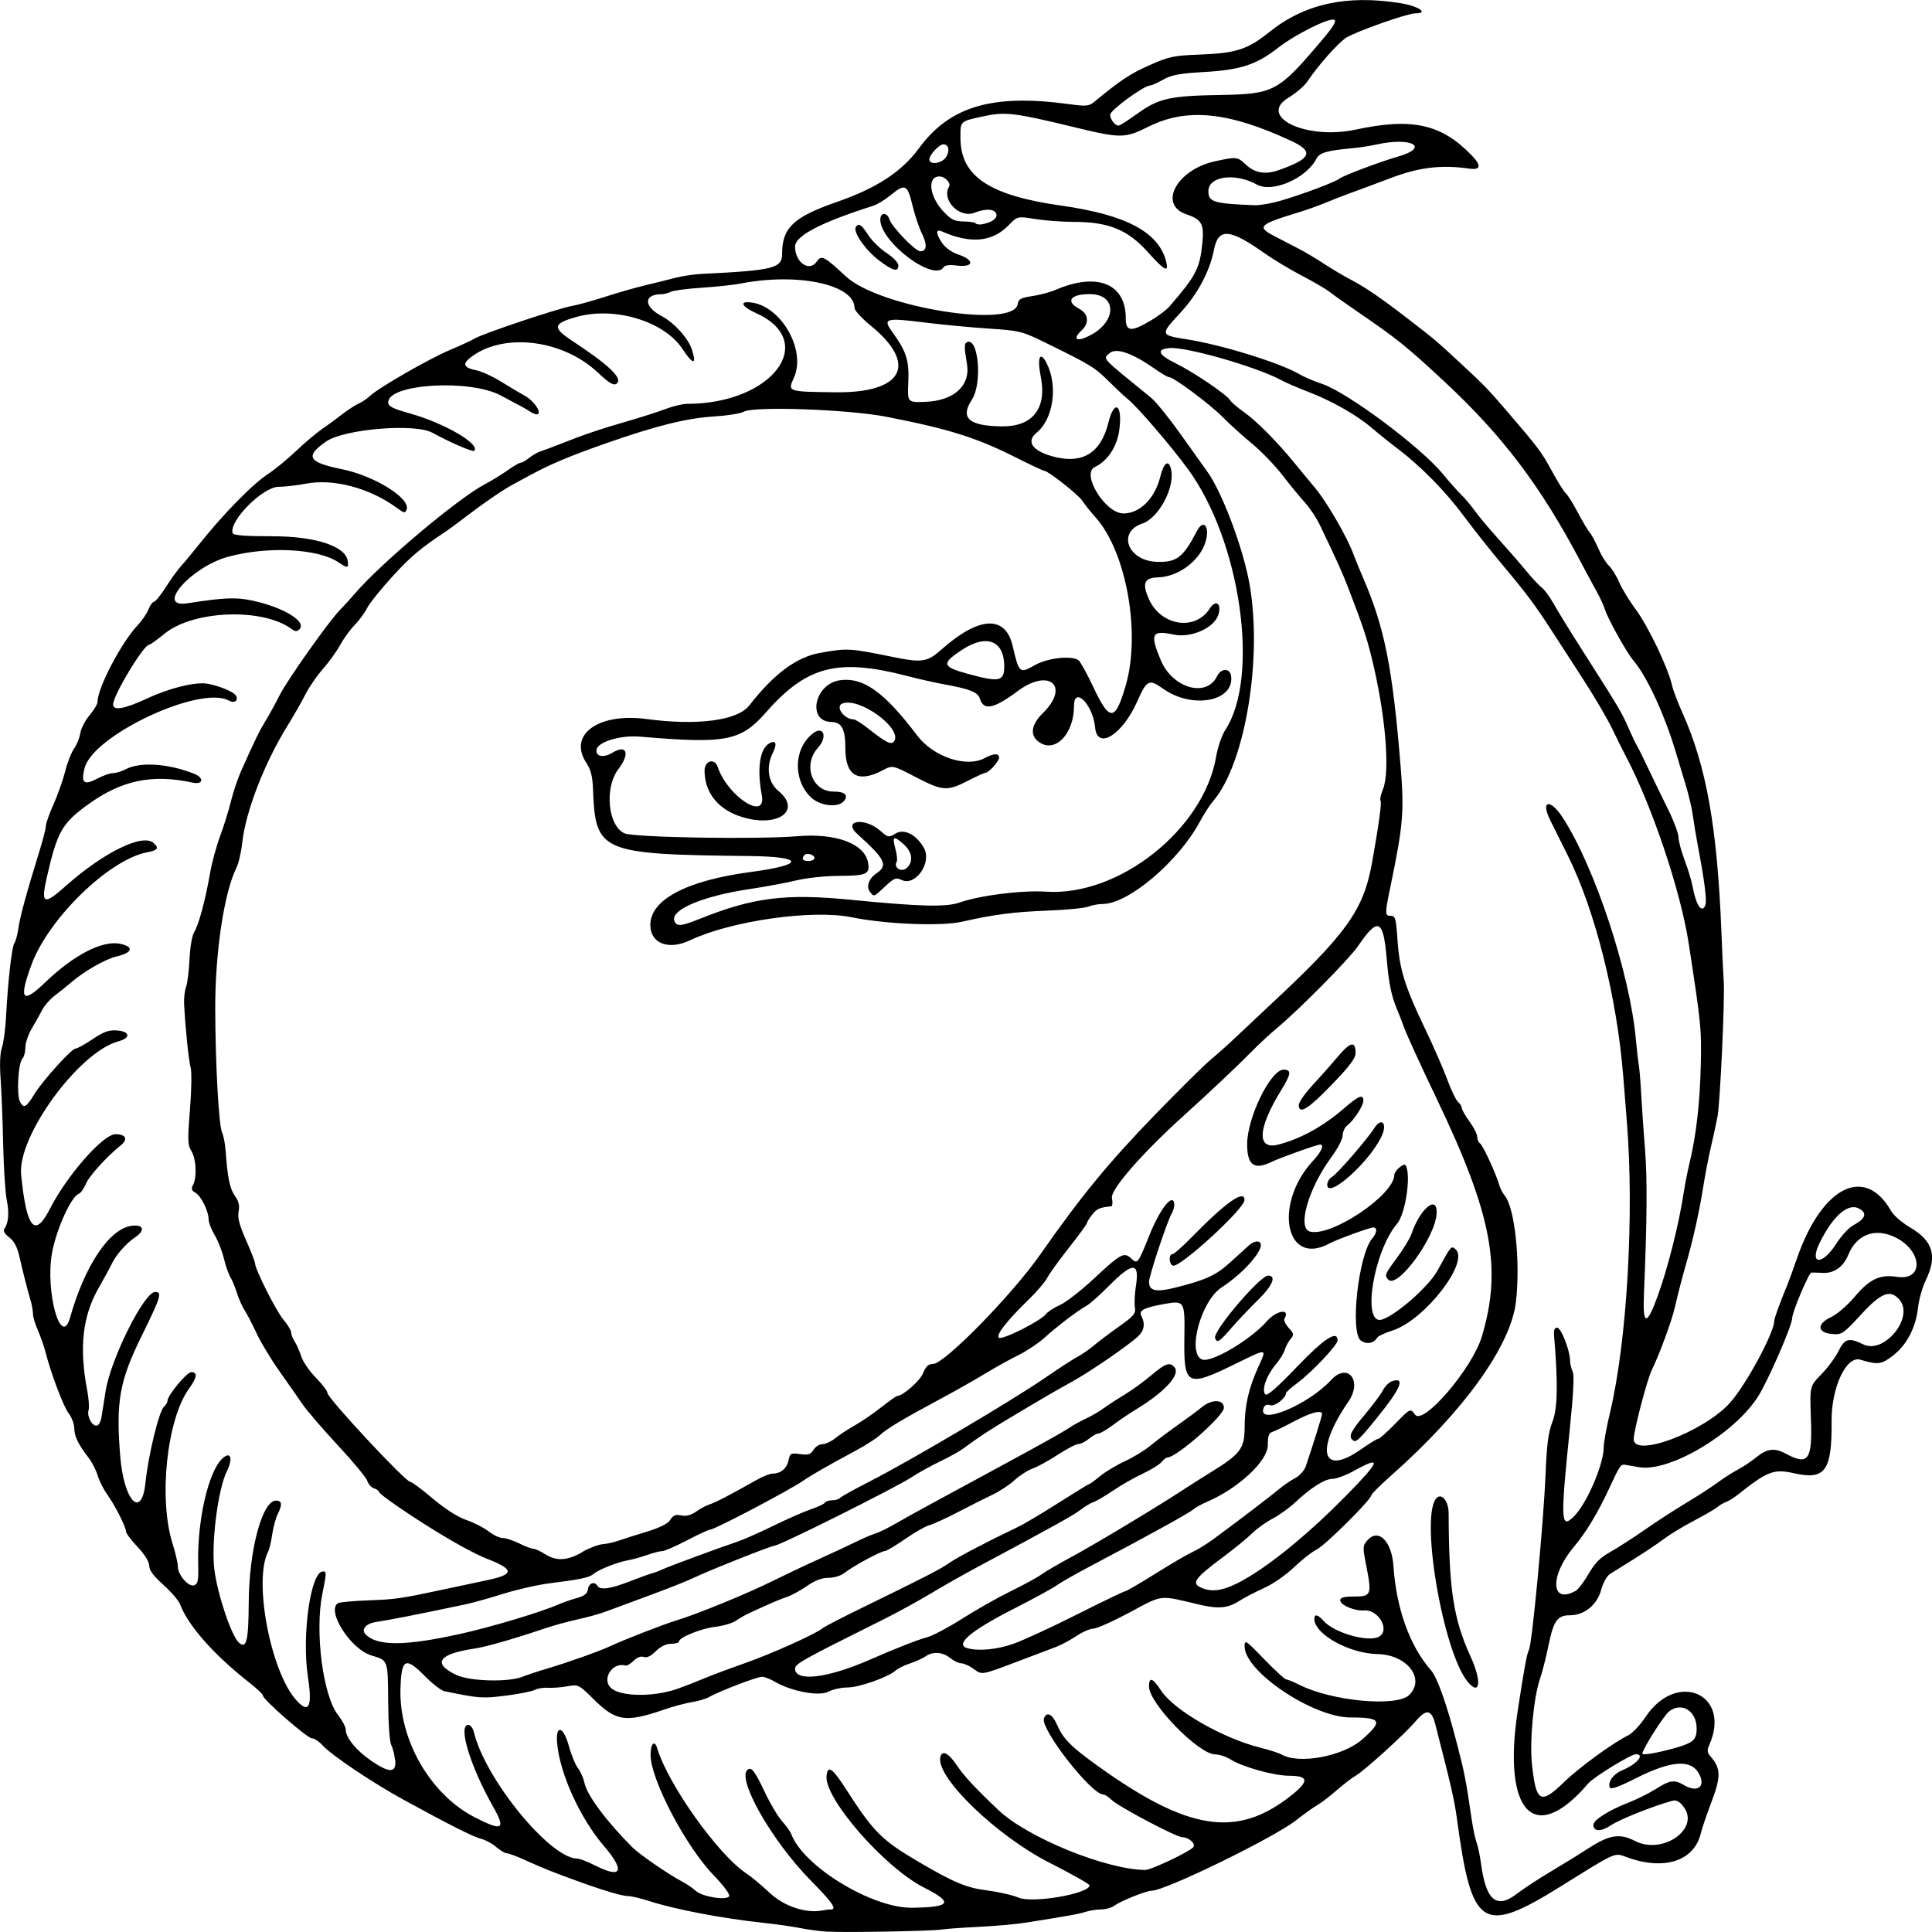 <?xml version="1.0" encoding="UTF-8" standalone="no"?>
<!-- Created with Inkscape (http://www.inkscape.org/) -->

<svg
   xmlns:dc="http://purl.org/dc/elements/1.1/"
   xmlns:cc="http://creativecommons.org/ns#"
   xmlns:rdf="http://www.w3.org/1999/02/22-rdf-syntax-ns#"
   xmlns:svg="http://www.w3.org/2000/svg"
   xmlns="http://www.w3.org/2000/svg"
   xmlns:sodipodi="http://sodipodi.sourceforge.net/DTD/sodipodi-0.dtd"
   xmlns:inkscape="http://www.inkscape.org/namespaces/inkscape"
   width="60"
   height="59.999"
   id="svg2"
   version="1.1"
   inkscape:version="0.48.5 r10040"
   sodipodi:docname="anfisbena_logo_lucacorsato.svg"
   inkscape:export-filename="/Users/lucacorsato/Documents/osd/website/meme/source/images/anfisbena_logo_lucacorsato.png"
   inkscape:export-xdpi="90"
   inkscape:export-ydpi="90">
  <defs
     id="defs4" />
  <sodipodi:namedview
     id="base"
     pagecolor="#ffffff"
     bordercolor="#666666"
     borderopacity="1.0"
     inkscape:pageopacity="0.0"
     inkscape:pageshadow="2"
     inkscape:zoom="0.98994949"
     inkscape:cx="213.37559"
     inkscape:cy="115.93846"
     inkscape:document-units="px"
     inkscape:current-layer="layer1"
     showgrid="false"
     fit-margin-top="0"
     fit-margin-left="0"
     fit-margin-right="0"
     fit-margin-bottom="0"
     inkscape:window-width="1440"
     inkscape:window-height="851"
     inkscape:window-x="0"
     inkscape:window-y="0"
     inkscape:window-maximized="1" />
  <g
     inkscape:label="Livello 1"
     inkscape:groupmode="layer"
     id="layer1"
     transform="translate(0,-992.362)">
    <path
       style="fill:#000000"
       d="m 25.693,1052.352 c -0.221,-0.013 -0.6,-0.063 -0.842,-0.112 -0.243,-0.049 -0.748,-0.12 -1.123,-0.16 -1.27,-0.134 -2.764,-0.418 -3.563,-0.678 -0.261,-0.085 -0.558,-0.155 -0.66,-0.155 -0.245,0 -1.172,-0.301 -2.441,-0.792 -0.158,-0.061 -0.496,-0.207 -0.752,-0.324 -0.256,-0.117 -0.513,-0.213 -0.57,-0.213 -0.057,0 -0.206,-0.088 -0.331,-0.195 -0.125,-0.107 -0.335,-0.222 -0.467,-0.254 -0.244,-0.06 -0.955,-0.418 -2.407,-1.212 -0.961,-0.525 -2.251,-1.392 -2.521,-1.693 -0.107,-0.119 -0.255,-0.217 -0.33,-0.217 -0.141,0 -1.522,-1.206 -1.522,-1.329 0,-0.039 -0.182,-0.214 -0.405,-0.388 -1.112,-0.871 -1.912,-1.774 -2.167,-2.444 -0.045,-0.119 -0.279,-0.392 -0.52,-0.607 -0.304,-0.272 -0.438,-0.452 -0.438,-0.591 0,-0.124 -0.136,-0.345 -0.361,-0.584 -0.199,-0.211 -0.361,-0.428 -0.361,-0.481 -5.1e-4,-0.14 -0.343,-0.817 -0.579,-1.144 -0.112,-0.155 -0.247,-0.422 -0.3,-0.595 -0.053,-0.172 -0.177,-0.415 -0.274,-0.54 -0.322,-0.411 -0.451,-0.674 -0.451,-0.918 0,-0.133 -0.078,-0.344 -0.174,-0.47 -0.167,-0.22 -0.542,-1.212 -0.723,-1.911 -0.047,-0.183 -0.154,-0.486 -0.236,-0.673 -0.083,-0.188 -0.151,-0.416 -0.151,-0.507 0,-0.091 -0.032,-0.274 -0.071,-0.406 -0.105,-0.358 -0.231,-0.85 -0.345,-1.353 -0.072,-0.318 -0.165,-0.496 -0.323,-0.617 -0.136,-0.104 -0.195,-0.204 -0.154,-0.259 0.132,-0.177 0.161,-0.499 0.08,-0.893 -0.046,-0.221 -0.097,-1.008 -0.113,-1.75 -0.016,-0.742 -0.052,-1.66 -0.08,-2.039 -0.032,-0.439 -0.016,-0.786 0.042,-0.955 0.051,-0.146 0.109,-0.583 0.129,-0.971 0.057,-1.096 0.179,-2.166 0.259,-2.272 0.04,-0.053 0.096,-0.264 0.125,-0.469 0.051,-0.359 0.246,-1.072 0.659,-2.409 0.106,-0.343 0.193,-0.686 0.193,-0.762 0,-0.077 0.107,-0.38 0.239,-0.673 0.131,-0.294 0.294,-0.754 0.361,-1.023 0.067,-0.269 0.192,-0.586 0.276,-0.705 0.084,-0.118 0.171,-0.334 0.193,-0.479 0.022,-0.145 0.152,-0.395 0.288,-0.556 0.136,-0.161 0.247,-0.347 0.247,-0.415 0,-0.434 0.749,-1.86 1.256,-2.391 0.124,-0.13 0.27,-0.345 0.324,-0.477 0.054,-0.133 0.132,-0.241 0.174,-0.241 0.042,0 0.209,-0.206 0.37,-0.459 0.162,-0.252 0.373,-0.544 0.469,-0.649 0.096,-0.104 0.319,-0.372 0.496,-0.594 0.815,-1.026 1.711,-1.942 2.236,-2.287 0.2,-0.131 0.579,-0.444 0.843,-0.695 0.264,-0.251 0.618,-0.551 0.786,-0.666 0.169,-0.115 0.451,-0.322 0.628,-0.46 0.177,-0.138 0.411,-0.291 0.521,-0.341 0.11,-0.05 0.273,-0.159 0.361,-0.243 0.261,-0.249 1.831,-1.151 2.463,-1.417 0.322,-0.135 0.678,-0.3 0.79,-0.366 0.267,-0.157 2.589,-0.934 3.004,-1.006 0.177,-0.031 0.646,-0.16 1.043,-0.288 0.397,-0.128 0.957,-0.288 1.244,-0.356 0.287,-0.068 0.702,-0.172 0.923,-0.229 0.221,-0.058 0.6,-0.115 0.842,-0.126 2.222,-0.108 2.487,-0.175 2.487,-0.624 0,-0.807 0.353,-1.142 1.698,-1.609 1.242,-0.431 2.016,-0.938 2.557,-1.674 0.955,-1.3 2.279,-1.688 4.651,-1.365 0.525,0.072 0.624,0.064 0.775,-0.06 0.834,-0.687 1.118,-0.876 1.712,-1.141 0.626,-0.279 0.758,-0.307 1.605,-0.339 1.098,-0.041 1.464,-0.161 2.126,-0.693 1.095,-0.881 2.399,-1.17 4.072,-0.903 0.576,0.092 0.904,0.318 0.461,0.318 -0.241,0 -1.841,0.565 -2.138,0.755 -0.252,0.161 -0.868,0.856 -1.209,1.363 -0.092,0.137 -0.352,0.36 -0.577,0.495 -0.988,0.594 0.539,1.327 2.078,0.997 1.759,-0.377 2.663,-0.176 3.608,0.803 0.308,0.319 0.278,0.46 -0.087,0.407 -0.85,-0.122 -1.546,-0.04 -2.398,0.282 -0.463,0.175 -1.024,0.384 -1.245,0.463 -0.221,0.08 -0.582,0.22 -0.802,0.312 -0.22,0.092 -0.616,0.233 -0.881,0.313 -1.205,0.367 -1.274,0.439 -0.708,0.732 0.213,0.11 0.549,0.285 0.748,0.388 0.199,0.103 0.549,0.312 0.78,0.464 0.23,0.152 0.597,0.37 0.814,0.484 0.49,0.257 0.966,0.584 1.896,1.304 0.751,0.581 0.78,0.606 1.491,1.264 0.786,0.728 0.89,0.836 1.508,1.556 0.966,1.126 1.053,1.243 1.388,1.86 0.174,0.321 0.362,0.62 0.418,0.666 0.056,0.046 0.22,0.307 0.364,0.581 0.144,0.274 0.312,0.556 0.372,0.626 0.061,0.07 0.182,0.297 0.271,0.503 0.088,0.207 0.235,0.446 0.327,0.532 0.091,0.086 0.236,0.318 0.32,0.516 0.085,0.198 0.314,0.574 0.509,0.836 0.392,0.524 1.017,1.833 1.139,2.385 0.03,0.137 0.173,0.511 0.316,0.831 0.746,1.662 1.083,3.559 1.212,6.811 0.027,0.685 0.059,1.377 0.072,1.536 0.039,0.506 -0.111,3.761 -0.193,4.194 -0.044,0.228 -0.136,0.658 -0.207,0.955 -0.07,0.297 -0.175,0.839 -0.232,1.204 -0.113,0.718 -0.301,1.581 -0.488,2.243 -0.182,0.642 -0.285,1.039 -0.401,1.536 -0.102,0.436 -0.464,1.419 -0.72,1.952 -0.142,0.297 -0.542,1.822 -0.555,2.118 -0.027,0.619 2.207,-0.224 3.006,-1.135 0.499,-0.569 1.358,-2.164 1.358,-2.522 0,-0.08 0.19,-0.603 0.407,-1.119 0.038,-0.091 0.174,-0.465 0.301,-0.831 0.776,-2.231 2.108,-2.899 2.922,-1.467 0.077,0.136 0.336,0.361 0.575,0.501 0.73,0.427 0.87,0.888 0.5,1.654 -0.104,0.215 -0.211,0.594 -0.238,0.841 -0.068,0.621 -0.346,1.157 -0.772,1.489 -0.363,0.283 -0.477,0.298 -1.02,0.133 -0.435,-0.132 -0.901,0.862 -0.893,1.905 0.012,1.55 -0.196,1.839 -1.164,1.622 -0.632,-0.142 -0.825,-0.068 -1.752,0.668 -0.117,0.093 -0.279,0.193 -0.361,0.224 -0.082,0.03 -0.203,0.101 -0.269,0.158 -0.066,0.057 -0.391,0.245 -0.721,0.419 -0.331,0.173 -0.753,0.429 -0.938,0.569 -0.185,0.14 -0.601,0.418 -0.923,0.619 -0.323,0.201 -0.662,0.413 -0.755,0.471 -0.095,0.06 -0.214,0.274 -0.273,0.492 -0.126,0.468 -0.522,0.79 -0.969,0.79 -0.393,0 -0.51,0.166 -0.671,0.955 -0.075,0.365 -0.189,0.814 -0.253,0.997 -0.202,0.572 -0.333,1.937 -0.257,2.666 0.125,1.195 0.265,1.275 0.993,0.567 0.464,-0.452 1.522,-1.224 1.996,-1.456 0.13,-0.063 0.373,-0.321 0.54,-0.572 0.97,-1.459 2.675,-0.712 1.98,0.868 -0.076,0.173 -0.069,0.238 0.039,0.362 0.32,0.366 0.326,0.621 0.031,1.402 -0.152,0.402 -0.301,0.838 -0.331,0.968 -0.202,0.877 -1.136,1.183 -2.307,0.755 -0.388,-0.142 -0.299,-0.181 -2.006,0.883 -2.487,1.55 -2.805,1.345 -3.269,-2.106 -0.073,-0.544 -0.183,-1.021 -0.67,-2.911 -0.118,-0.458 -0.276,-0.478 -0.615,-0.079 -0.339,0.4 -1.61,1.551 -1.87,1.694 -0.1,0.055 -0.362,0.257 -0.583,0.449 -0.221,0.192 -0.487,0.396 -0.591,0.452 -0.105,0.057 -0.401,0.269 -0.659,0.471 -0.687,0.541 -4.064,2.189 -4.485,2.189 -0.166,10e-5 -0.952,0.314 -1.156,0.462 -0.091,0.066 -0.278,0.12 -0.416,0.12 -0.138,0 -0.356,0.033 -0.484,0.075 -0.214,0.069 -0.502,0.12 -1.897,0.341 -0.276,0.043 -0.917,0.1 -1.424,0.125 -0.507,0.025 -1.031,0.063 -1.163,0.084 -0.297,0.048 -2.981,0.097 -3.53,0.064 z m 0.1,-0.688 c 0.211,0 0.077,-0.198 -0.611,-0.898 -1.228,-1.248 -2.336,-3.208 -1.953,-3.453 0.117,-0.075 0.221,0.067 0.527,0.714 0.167,0.353 0.407,0.756 0.534,0.897 0.127,0.141 0.254,0.319 0.283,0.397 0.375,1.004 2.513,2.306 3.755,2.288 1.207,-0.018 1.291,-0.159 0.373,-0.624 -1.233,-0.624 -3.111,-2.776 -3.032,-3.475 0.039,-0.346 0.186,-0.239 0.632,0.457 0.82,1.28 1.094,1.553 2.233,2.22 1.101,0.645 1.478,0.802 2.133,0.886 0.353,0.045 0.785,0.144 0.96,0.22 0.431,0.187 2.21,-0.119 2.21,-0.38 0,-0.039 -0.561,-0.355 -1.247,-0.704 -1.632,-0.829 -3.507,-2.634 -3.39,-3.264 0.045,-0.244 0.249,-0.154 0.502,0.222 0.24,0.357 0.553,0.695 1.307,1.411 0.895,0.85 3.341,1.847 4.555,1.857 0.191,0 1.415,-0.582 1.501,-0.716 0.069,-0.108 -0.151,-0.299 -0.345,-0.299 -0.183,0 -1.982,-0.95 -2.199,-1.161 -0.095,-0.092 -0.211,-0.168 -0.258,-0.168 -0.372,0 -1.962,-2.039 -1.842,-2.362 0.082,-0.222 0.257,-0.142 0.399,0.182 0.199,0.454 0.42,0.679 1.245,1.274 2.823,2.033 4.338,2.273 6.017,0.951 0.584,-0.46 0.569,-0.627 -0.058,-0.627 -0.456,0 -1.433,-0.272 -1.791,-0.497 -0.145,-0.091 -0.368,-0.167 -0.497,-0.167 -0.509,0 -2.053,-1.585 -2.053,-2.105 0,-0.313 0.115,-0.274 0.376,0.126 0.394,0.605 1.912,1.479 3.074,1.77 0.287,0.072 0.584,0.167 0.661,0.211 0.549,0.317 1.916,0.061 2.517,-0.471 0.645,-0.57 0.587,-0.677 -0.37,-0.677 -1.165,10e-5 -3.289,-1.425 -3.289,-2.207 0,-0.219 0.034,-0.197 0.608,0.397 0.335,0.346 0.643,0.63 0.686,0.63 0.043,0 0.229,0.076 0.415,0.17 1.004,0.505 3.014,0.691 3.401,0.314 0.515,-0.501 -0.062,-1.253 -0.978,-1.272 -0.888,-0.019 -1.966,-0.618 -1.966,-1.093 0,-0.162 0.113,-0.137 0.288,0.063 0.323,0.369 1.387,0.673 1.717,0.49 0.36,-0.199 -0.011,-0.852 -0.463,-0.816 -0.293,0.023 -0.739,-0.168 -0.739,-0.316 0,-0.083 0.118,-0.115 0.432,-0.115 0.531,0 0.554,-0.057 0.382,-0.933 -0.12,-0.608 -0.118,-0.643 0.028,-0.81 0.343,-0.392 0.76,0.018 0.812,0.798 0.087,1.318 0.509,2.489 1.168,3.237 0.193,0.22 0.485,1.044 0.804,2.276 0.238,0.917 0.277,1.117 0.453,2.325 0.043,0.297 0.114,0.633 0.157,0.748 0.043,0.114 0.105,0.41 0.138,0.656 0.15,1.135 0.476,1.415 1.099,0.944 0.234,-0.177 0.707,-0.488 1.051,-0.691 0.344,-0.203 0.884,-0.536 1.2,-0.741 0.635,-0.41 0.962,-0.461 1.427,-0.22 0.862,0.445 2.034,-0.375 1.514,-1.059 -0.126,-0.166 -0.225,-0.22 -0.346,-0.187 -0.563,0.149 -1.648,0.581 -1.906,0.757 -0.305,0.209 -0.55,0.206 -0.55,-0.01 0,-0.149 0.476,-0.451 1.081,-0.686 0.264,-0.103 0.652,-0.297 0.864,-0.431 0.429,-0.273 0.571,-0.293 0.863,-0.12 0.418,0.247 0.685,0.062 0.481,-0.334 -0.245,-0.474 -0.858,-0.435 -1.965,0.122 -0.547,0.276 -0.789,0.361 -0.816,0.287 -0.065,-0.176 0.115,-0.421 0.392,-0.535 0.448,-0.184 0.712,-0.496 0.419,-0.496 -0.153,0 -1.311,0.71 -1.479,0.907 -1.669,1.96 -2.676,0.911 -2.187,-2.278 0.206,-1.341 0.281,-1.747 0.348,-1.878 0.097,-0.19 0.452,-3.95 0.512,-5.415 0.039,-0.958 0.086,-1.325 0.216,-1.661 0.161,-0.419 0.175,-1.188 0.05,-2.674 -0.014,-0.171 0.015,-0.249 0.094,-0.249 0.123,0 0.397,0.697 0.403,1.023 0.002,0.106 0.038,0.26 0.081,0.342 0.052,0.1 0.024,0.667 -0.083,1.718 -0.297,2.897 -0.288,3.162 0.091,2.811 0.41,-0.38 0.957,-1.634 0.957,-2.193 0,-0.136 0.087,-0.613 0.194,-1.06 0.528,-2.214 0.756,-6.145 0.524,-9.035 -0.037,-0.457 -0.087,-1.092 -0.113,-1.412 -0.195,-2.455 -0.872,-5.149 -1.719,-6.852 -0.239,-0.48 -0.486,-0.975 -0.549,-1.101 -0.308,-0.616 -0.003,-0.682 0.386,-0.085 1.005,1.546 2.097,4.864 2.277,6.917 0.026,0.297 0.065,0.633 0.086,0.748 0.021,0.114 0.054,0.507 0.073,0.872 0.019,0.365 0.073,1.153 0.121,1.75 0.075,0.937 0.066,2.187 -0.032,4.521 -0.041,0.976 0.084,0.995 0.424,0.062 0.322,-0.882 0.668,-2.26 0.817,-3.255 0.035,-0.231 0.117,-0.645 0.183,-0.919 0.201,-0.837 0.316,-1.856 0.342,-3.031 0.024,-1.094 0.012,-1.222 -0.373,-3.737 -0.251,-1.642 -1.149,-4.313 -1.968,-5.855 -0.073,-0.137 -0.258,-0.51 -0.412,-0.829 -0.154,-0.319 -0.56,-1.01 -0.901,-1.536 -0.342,-0.526 -0.754,-1.162 -0.915,-1.414 -0.553,-0.859 -0.827,-1.229 -1.54,-2.078 -0.393,-0.468 -0.952,-1.172 -1.243,-1.566 -0.572,-0.773 -1.328,-1.545 -2.059,-2.1 -0.253,-0.192 -0.623,-0.489 -0.821,-0.659 -0.458,-0.392 -1.245,-0.837 -1.966,-1.112 -0.309,-0.117 -0.688,-0.282 -0.842,-0.365 -0.767,-0.413 -2.968,-1.043 -3.468,-0.991 -0.413,0.042 -0.343,0.205 0.203,0.475 0.566,0.28 1.584,0.97 1.683,1.141 0.035,0.06 0.233,0.23 0.441,0.377 0.389,0.276 1.033,0.925 1.558,1.571 0.164,0.201 0.454,0.553 0.646,0.781 0.357,0.426 0.989,1.516 1.181,2.035 0.059,0.16 0.196,0.496 0.305,0.747 0.67,1.548 0.918,2.79 1.168,5.855 0.115,1.41 0.08,1.831 -0.306,3.696 -0.187,0.902 -0.187,0.952 -0.001,0.954 0.145,0 0.165,0.076 0.212,0.763 0.061,0.902 0.23,1.444 0.859,2.753 0.256,0.534 0.565,1.239 0.685,1.567 0.12,0.328 0.271,0.641 0.334,0.695 0.064,0.055 0.117,0.141 0.118,0.193 0.001,0.051 0.11,0.24 0.241,0.42 0.131,0.179 0.238,0.392 0.238,0.473 0,0.081 0.038,0.171 0.085,0.201 0.088,0.057 0.491,0.924 0.596,1.285 0.033,0.114 0.11,0.266 0.171,0.338 0.317,0.374 0.496,2.087 0.347,3.318 -0.164,1.357 -1.624,3.385 -3.866,5.37 -0.342,0.303 -0.622,0.581 -0.622,0.618 0,0.133 -1.427,1.551 -1.693,1.683 -0.15,0.074 -0.471,0.325 -0.714,0.559 -0.245,0.235 -0.655,0.52 -0.923,0.639 -0.265,0.118 -0.618,0.302 -0.785,0.409 -0.343,0.219 -0.64,0.245 -1.221,0.108 -1.28,-0.303 -1.12,-0.32 -2.167,0.24 -0.519,0.278 -1.027,0.505 -1.129,0.505 -0.102,0 -0.341,0.104 -0.531,0.231 -0.19,0.127 -0.471,0.278 -0.626,0.336 -0.154,0.058 -0.66,0.249 -1.123,0.425 -1.212,0.46 -1.173,0.453 -1.437,0.259 -0.128,-0.094 -0.3,-0.172 -0.381,-0.174 -0.081,0 -0.238,-0.075 -0.349,-0.164 -0.235,-0.191 -0.542,-0.212 -0.764,-0.053 -0.087,0.062 -0.303,0.16 -0.479,0.218 -0.177,0.058 -0.378,0.157 -0.449,0.221 -0.23,0.207 -1.139,0.528 -1.496,0.528 -0.192,0 -0.46,0.059 -0.595,0.131 -0.284,0.152 -1.151,-0.01 -1.657,-0.307 -0.146,-0.086 -0.327,-0.156 -0.402,-0.156 -0.162,0 -1.328,0.447 -1.659,0.636 -0.088,0.051 -0.323,0.119 -0.521,0.151 -0.199,0.033 -0.577,0.134 -0.842,0.225 -1.218,0.418 -1.508,0.377 -2.209,-0.315 -0.462,-0.456 -0.476,-0.463 -0.816,-0.402 -0.19,0.035 -0.463,0.055 -0.607,0.047 -0.144,-0.01 -0.328,0.021 -0.41,0.067 -0.082,0.045 -0.486,0.125 -0.897,0.177 -0.73,0.092 -0.818,0.085 -1.903,-0.138 -0.1,-0.021 -0.367,-0.225 -0.594,-0.455 -0.619,-0.628 -0.742,-0.569 -0.772,0.369 -0.051,1.598 0.929,3.297 2.309,4.003 0.867,0.443 0.971,0.381 0.564,-0.338 -0.71,-1.256 -1.096,-2.533 -0.766,-2.533 0.065,0 0.144,0.103 0.174,0.228 0.353,1.461 2.368,3.924 3.211,3.924 0.072,0 0.322,0.097 0.555,0.215 0.827,0.419 0.939,0.174 0.275,-0.601 -0.752,-0.876 -1.386,-2.279 -1.459,-3.226 -0.043,-0.565 0.202,-0.49 0.365,0.111 0.074,0.271 0.2,0.581 0.282,0.689 0.082,0.108 0.173,0.315 0.204,0.461 0.082,0.388 0.681,1.193 1.489,2.002 0.22,0.22 1.125,0.843 1.541,1.061 0.145,0.076 0.336,0.206 0.425,0.289 0.196,0.184 0.956,0.308 1.039,0.169 0.033,-0.055 -0.17,-0.33 -0.491,-0.663 -0.865,-0.897 -1.948,-2.966 -1.95,-3.725 -0.001,-0.353 0.126,-0.481 0.207,-0.208 0.326,1.107 1.893,3.31 2.763,3.883 0.156,0.103 0.481,0.374 0.723,0.602 0.444,0.42 1.133,0.652 1.641,0.552 0.088,-0.017 0.206,-0.032 0.261,-0.033 z m 19.808,-7.048 c -0.788,-0.901 -1.528,-5.267 -0.974,-5.743 0.162,-0.139 0.361,0.127 0.362,0.483 0.007,2.368 0.148,3.289 0.684,4.458 0.341,0.744 0.298,1.225 -0.072,0.801 z m -33.334,2.397 c -0.015,-0.16 -0.068,-0.365 -0.116,-0.457 -0.051,-0.097 -0.092,-0.664 -0.096,-1.355 -0.009,-1.299 0.001,-1.272 -0.522,-1.428 -0.642,-0.191 -1.406,-1.387 -1.037,-1.623 0.048,-0.031 0.472,-0.07 0.943,-0.087 0.859,-0.032 1.014,-0.055 2.421,-0.357 0.419,-0.09 0.99,-0.212 1.268,-0.27 0.847,-0.178 0.851,-0.33 0.015,-0.657 -0.397,-0.155 -1.058,-0.517 -1.845,-1.011 -0.769,-0.482 -1.524,-1.011 -1.524,-1.068 0,-0.035 -0.07,-0.087 -0.156,-0.115 -0.086,-0.028 -0.181,-0.134 -0.212,-0.234 -0.031,-0.1 -0.439,-0.594 -0.907,-1.096 -0.468,-0.503 -0.966,-1.082 -1.107,-1.287 -0.141,-0.206 -0.467,-0.673 -0.725,-1.038 -0.258,-0.365 -0.573,-0.889 -0.7,-1.163 -0.127,-0.274 -0.292,-0.592 -0.367,-0.706 -0.075,-0.114 -0.183,-0.357 -0.24,-0.54 -0.057,-0.183 -0.15,-0.407 -0.206,-0.498 -0.057,-0.091 -0.147,-0.353 -0.202,-0.581 -0.054,-0.228 -0.183,-0.555 -0.286,-0.725 -0.103,-0.17 -0.187,-0.389 -0.187,-0.486 0,-0.256 -0.237,-0.733 -0.413,-0.83 -0.119,-0.066 -0.134,-0.117 -0.07,-0.241 0.125,-0.241 0.097,-0.814 -0.051,-1.048 -0.118,-0.186 -0.123,-0.328 -0.046,-1.284 0.048,-0.591 0.058,-1.181 0.022,-1.31 -0.061,-0.219 -0.162,-1.2 -0.203,-1.966 -0.01,-0.183 0.017,-0.426 0.06,-0.54 0.043,-0.114 0.091,-0.503 0.108,-0.865 0.018,-0.384 0.079,-0.733 0.147,-0.841 0.136,-0.215 0.348,-1.003 0.49,-1.825 0.055,-0.32 0.197,-0.843 0.316,-1.163 0.119,-0.32 0.269,-0.806 0.335,-1.08 0.066,-0.274 0.212,-0.704 0.324,-0.955 0.447,-0.997 0.555,-1.217 0.75,-1.536 0.112,-0.183 0.307,-0.538 0.433,-0.789 0.243,-0.483 1.532,-2.304 1.884,-2.661 0.114,-0.116 0.318,-0.34 0.454,-0.498 0.809,-0.946 3.21,-2.965 4.046,-3.402 0.199,-0.104 0.512,-0.296 0.696,-0.427 0.184,-0.131 0.369,-0.238 0.41,-0.238 0.041,0 0.161,-0.069 0.266,-0.153 0.105,-0.084 0.264,-0.174 0.352,-0.201 0.088,-0.026 0.359,-0.127 0.602,-0.224 0.704,-0.281 1.269,-0.473 2.086,-0.708 0.419,-0.12 0.953,-0.291 1.186,-0.38 0.233,-0.089 0.54,-0.162 0.682,-0.162 2.641,0 4.097,-1.94 2.123,-2.824 -0.374,-0.167 -0.502,-0.332 -0.258,-0.332 0.971,0 1.858,1.447 1.442,2.353 -0.196,0.427 -0.195,0.427 1.302,0.444 2.096,0.023 2.563,-0.868 1.084,-2.072 -0.276,-0.225 -0.501,-0.472 -0.501,-0.549 0,-0.727 -1.767,-1.103 -3.543,-0.755 -0.208,0.041 -0.751,0.099 -1.206,0.129 -0.455,0.03 -0.888,0.088 -0.962,0.128 -0.074,0.04 -0.202,0.073 -0.283,0.073 -0.56,0 -0.559,0.381 0.002,0.678 0.395,0.209 0.83,0.69 0.944,1.046 0.155,0.484 0.032,0.472 -0.297,-0.027 -0.567,-0.859 -2.105,-1.323 -3.287,-0.992 -0.738,0.207 -0.759,0.333 -0.129,0.747 1.117,0.735 1.552,1.144 1.39,1.311 -0.092,0.095 -0.228,0.02 -0.598,-0.329 -1.106,-1.044 -2.974,-1.256 -3.977,-0.452 -0.238,0.191 -0.177,0.307 0.202,0.381 0.161,0.031 0.514,0.194 0.784,0.362 0.27,0.168 0.595,0.361 0.722,0.429 0.253,0.136 0.503,0.472 0.417,0.561 -0.03,0.031 -0.125,0.011 -0.211,-0.044 -0.179,-0.115 -0.246,-0.152 -0.959,-0.529 -0.969,-0.513 -3.49,-0.359 -3.49,0.214 0,0.127 0.131,0.194 0.682,0.349 1.067,0.3 2.187,0.952 1.988,1.158 -0.044,0.045 -0.752,-0.261 -1.301,-0.562 -0.545,-0.299 -2.749,-0.114 -3.305,0.278 -0.655,0.461 -0.55,0.642 0.492,0.854 1.02,0.207 2.145,0.908 2.016,1.257 -0.044,0.118 -0.079,0.112 -0.297,-0.049 -0.844,-0.622 -1.969,-0.922 -2.837,-0.756 -0.278,0.053 -0.656,0.096 -0.841,0.096 -0.491,0 -1.549,1.065 -1.428,1.438 0.022,0.069 0.382,0.098 1.229,0.098 1.344,3e-4 2.282,0.308 2.345,0.769 0.031,0.225 -0.007,0.23 -0.282,0.044 -0.637,-0.432 -2.197,-0.512 -3.433,-0.176 -1.15,0.313 -2.28,1.603 -1.265,1.445 1.151,-0.179 1.508,-0.194 2.027,-0.082 0.957,0.206 1.684,0.65 1.455,0.887 -0.075,0.078 -0.127,0.077 -0.235,0 -0.896,-0.672 -3.068,-0.593 -3.962,0.144 -0.225,0.185 -0.437,0.337 -0.471,0.337 -0.172,0 -1.12,1.572 -1.12,1.857 -2.4e-5,0.203 0.352,0.14 1.058,-0.188 0.712,-0.332 1.522,-0.527 1.89,-0.455 0.371,0.072 0.795,0.25 0.862,0.363 0.094,0.158 -0.04,0.256 -0.217,0.158 -0.881,-0.488 -4.212,1.069 -4.478,2.095 -0.121,0.465 -0.023,0.548 0.391,0.33 0.18,-0.095 0.403,-0.173 0.495,-0.173 0.092,0 0.27,-0.055 0.395,-0.121 0.438,-0.234 1.313,-0.177 2.112,0.138 0.327,0.129 0.295,0.351 -0.04,0.279 -1.262,-0.273 -2.204,-0.075 -3.251,0.682 -0.808,0.584 -0.955,0.847 -1.282,2.286 -0.183,0.807 -0.086,0.848 0.592,0.244 1.166,-1.038 2.381,-1.637 2.724,-1.342 0.184,0.158 0.136,0.234 -0.186,0.292 -1.178,0.216 -3.072,2.053 -3.601,3.494 -0.401,1.091 -0.288,1.236 0.426,0.549 0.886,-0.854 1.785,-1.317 2.331,-1.199 0.432,0.093 0.386,0.275 -0.099,0.388 -0.372,0.087 -1.039,0.471 -1.462,0.842 -0.098,0.086 -0.303,0.25 -0.455,0.364 -0.152,0.114 -0.335,0.32 -0.406,0.457 -0.071,0.137 -0.218,0.399 -0.326,0.581 -0.108,0.183 -0.197,0.446 -0.198,0.586 -6.8667e-4,0.139 -0.041,0.295 -0.09,0.345 -0.133,0.137 -0.19,1.125 -0.077,1.342 0.114,0.22 0.194,0.178 0.448,-0.239 0.252,-0.413 1.153,-1.411 1.275,-1.411 0.052,0 0.291,-0.132 0.532,-0.294 0.348,-0.233 0.505,-0.289 0.759,-0.27 0.405,0.03 0.433,0.232 0.046,0.336 -1.236,0.332 -3.146,2.951 -3.025,4.149 0.169,1.67 0.426,1.975 0.893,1.057 0.529,-1.04 1.653,-2.32 2.037,-2.32 0.326,0 0.4,0.158 0.162,0.348 -0.438,0.351 -0.985,0.956 -1.084,1.199 -0.058,0.143 -0.158,0.281 -0.222,0.306 -0.235,0.093 -0.687,1.09 -0.823,1.817 -0.225,1.196 0.278,3.013 0.559,2.019 0.455,-1.609 1.217,-2.748 1.903,-2.843 0.39,-0.054 0.441,0.141 0.097,0.37 -0.257,0.171 -0.587,0.548 -0.702,0.801 -0.044,0.097 -0.23,0.438 -0.413,0.758 -0.501,0.876 -0.609,1.85 -0.353,3.192 0.047,0.248 0.065,0.518 0.041,0.599 -0.057,0.186 0.093,0.486 0.244,0.486 0.066,0 0.132,-0.113 0.157,-0.27 0.024,-0.148 0.082,-0.513 0.129,-0.81 0.161,-1.001 1.197,-3.073 1.537,-3.073 0.226,0 0.18,0.149 -0.425,1.378 -0.683,1.389 -0.796,2.025 -0.66,3.718 0.112,1.398 0.664,1.979 0.784,0.827 0.089,-0.859 0.424,-2.231 0.576,-2.362 0.06,-0.051 0.108,-0.131 0.108,-0.178 0,-0.169 0.598,-0.892 0.739,-0.892 0.201,0 0.18,0.168 -0.065,0.503 -0.694,0.953 -0.958,3.43 -0.514,4.83 0.089,0.279 0.161,0.593 0.161,0.698 0,0.267 0.339,0.656 0.512,0.587 0.113,-0.045 0.134,-0.156 0.121,-0.657 -0.035,-1.34 0.314,-2.871 0.748,-3.277 0.26,-0.243 0.342,-0.015 0.142,0.393 -0.28,0.567 -0.493,2.262 -0.386,3.071 0.103,0.783 0.536,2.06 0.764,2.256 0.231,0.199 0.294,-0.06 0.301,-1.237 0.009,-1.645 0.418,-3.178 0.849,-3.178 0.186,0 0.2,0.124 0.049,0.424 -0.06,0.119 -0.135,0.399 -0.168,0.623 -0.032,0.224 -0.09,0.467 -0.128,0.54 -0.463,0.896 0.081,3.743 0.883,4.621 0.386,0.422 0.495,0.198 0.354,-0.727 -0.198,-1.295 0.084,-3.281 0.465,-3.281 0.117,0 0.116,0.031 -0.019,0.706 -0.235,1.171 0.02,3.147 0.483,3.744 0.135,0.174 0.245,0.381 0.245,0.461 0,0.252 0.326,0.651 0.793,0.97 0.569,0.389 0.783,0.382 0.744,-0.025 z m 39.771,-0.37 c 0.552,-0.16 0.653,-0.252 0.653,-0.6 0,-0.551 -0.474,-0.84 -0.861,-0.526 -0.173,0.141 -0.824,1.174 -0.824,1.307 0,0.059 0.51,-0.031 1.032,-0.182 z m -30.998,-1.834 c 0.221,-0.078 0.582,-0.218 0.802,-0.312 0.221,-0.094 0.798,-0.31 1.284,-0.481 0.85,-0.299 2.218,-0.915 2.428,-1.093 0.056,-0.047 0.615,-0.336 1.244,-0.642 1.933,-0.942 2.407,-1.186 2.698,-1.39 0.249,-0.175 1.158,-0.65 2.12,-1.109 0.185,-0.088 0.747,-0.422 1.249,-0.742 0.502,-0.32 0.93,-0.582 0.951,-0.582 0.021,0 0.176,-0.113 0.344,-0.251 0.168,-0.138 0.516,-0.347 0.774,-0.465 0.257,-0.118 0.612,-0.334 0.789,-0.481 0.177,-0.147 0.556,-0.432 0.842,-0.634 0.287,-0.202 0.624,-0.452 0.748,-0.556 0.317,-0.264 0.696,-0.257 0.696,0.013 0,0.247 -1.474,1.543 -1.755,1.543 -0.039,0 -0.12,0.063 -0.18,0.139 -0.061,0.076 -0.327,0.241 -0.593,0.366 -0.266,0.125 -0.68,0.362 -0.922,0.527 -0.241,0.165 -0.512,0.323 -0.6,0.352 -0.089,0.029 -0.269,0.137 -0.402,0.24 -0.216,0.168 -0.833,0.511 -3.209,1.781 -0.397,0.212 -1.047,0.581 -1.444,0.819 -0.397,0.238 -1.047,0.595 -1.444,0.792 -2.558,1.274 -2.768,1.391 -2.768,1.541 0,0.419 1.004,0.299 2.323,-0.279 0.811,-0.355 1.484,-0.619 1.793,-0.702 0.168,-0.045 0.655,-0.305 1.083,-0.577 0.428,-0.272 1.103,-0.654 1.5,-0.848 0.397,-0.194 0.824,-0.427 0.949,-0.518 0.125,-0.091 0.522,-0.323 0.883,-0.517 0.71,-0.381 2.584,-1.504 3.423,-2.05 0.287,-0.187 0.702,-0.451 0.923,-0.587 0.96,-0.591 1.083,-0.751 1.084,-1.419 0.001,-0.672 0.125,-1.216 0.428,-1.881 0.266,-0.585 0.294,-0.582 -0.72,-0.085 -1.509,0.739 -1.602,0.689 -1.579,-0.838 0.017,-1.107 0.002,-1.133 -0.593,-1.03 -0.649,0.113 -0.832,0.204 -0.745,0.372 0.127,0.245 0.094,0.455 -0.101,0.64 -0.276,0.263 -1.482,1.092 -2.024,1.392 -0.574,0.318 -0.873,0.492 -1.887,1.097 -0.712,0.425 -1.031,0.634 -1.524,0.999 -0.11,0.082 -0.435,0.262 -0.722,0.4 -0.287,0.138 -0.671,0.351 -0.854,0.473 -0.482,0.321 -4.123,2.141 -4.284,2.141 -0.101,0 -2.082,0.789 -2.524,1.005 -0.177,0.086 -0.79,0.33 -1.364,0.54 -0.574,0.211 -1.183,0.437 -1.355,0.502 -0.172,0.065 -0.556,0.172 -0.854,0.237 -0.298,0.065 -0.753,0.19 -1.012,0.277 -0.962,0.326 -1.845,0.58 -2.195,0.631 -1.128,0.166 -1.333,0.461 -0.571,0.821 0.422,0.199 1.618,0.231 2.056,0.054 0.132,-0.053 0.475,-0.167 0.762,-0.252 0.639,-0.189 1.641,-0.546 1.966,-0.699 0.404,-0.191 1.663,-0.681 2.046,-0.796 0.634,-0.191 2.167,-0.818 2.962,-1.211 0.423,-0.209 1.094,-0.527 1.491,-0.706 0.397,-0.179 0.903,-0.415 1.123,-0.524 0.221,-0.109 0.491,-0.225 0.602,-0.257 0.11,-0.032 0.399,-0.174 0.642,-0.315 0.243,-0.141 0.766,-0.432 1.163,-0.646 0.397,-0.214 0.957,-0.517 1.244,-0.673 0.287,-0.156 1.027,-0.559 1.645,-0.894 0.618,-0.336 1.213,-0.673 1.324,-0.751 0.11,-0.077 0.345,-0.208 0.521,-0.29 0.177,-0.082 0.429,-0.23 0.562,-0.328 0.132,-0.098 0.421,-0.285 0.641,-0.417 0.22,-0.131 0.591,-0.4 0.825,-0.598 0.453,-0.382 0.586,-0.426 0.732,-0.245 0.179,0.223 -0.307,0.756 -1.173,1.284 -0.22,0.134 -0.555,0.36 -0.745,0.503 -0.19,0.142 -0.389,0.259 -0.442,0.259 -0.054,0 -0.189,0.075 -0.301,0.166 -0.112,0.091 -0.262,0.166 -0.334,0.166 -0.071,0 -0.359,0.15 -0.639,0.333 -0.28,0.183 -0.631,0.376 -0.78,0.428 -0.149,0.053 -0.399,0.213 -0.556,0.357 -0.156,0.144 -0.463,0.347 -0.682,0.451 -0.219,0.104 -0.705,0.348 -1.08,0.544 -0.375,0.195 -0.775,0.378 -0.889,0.407 -0.114,0.028 -0.451,0.221 -0.748,0.427 -0.298,0.206 -0.583,0.376 -0.635,0.376 -0.121,2e-4 -0.999,0.476 -1.248,0.676 -0.11,0.088 -0.322,0.154 -0.497,0.154 -0.208,0 -0.421,0.081 -0.667,0.252 -0.198,0.138 -0.48,0.292 -0.626,0.341 -0.237,0.08 -0.557,0.218 -1.188,0.512 -0.11,0.051 -0.291,0.155 -0.401,0.23 -0.11,0.075 -0.4,0.16 -0.644,0.188 -0.441,0.052 -1.121,0.33 -1.121,0.458 0,0.037 -0.109,0.067 -0.242,0.067 -0.156,0 -0.326,0.083 -0.477,0.232 -0.155,0.154 -0.281,0.214 -0.372,0.178 -0.086,-0.034 -0.204,0.01 -0.315,0.118 -0.097,0.095 -0.209,0.162 -0.248,0.15 -0.406,-0.125 -0.759,0.419 -0.452,0.697 0.302,0.273 1.323,0.283 2.066,0.022 z m 10.436,-1.399 c 0.306,-0.108 1.197,-0.519 1.98,-0.914 0.784,-0.395 1.454,-0.717 1.49,-0.717 0.036,0 0.46,-0.247 0.942,-0.549 0.482,-0.302 0.997,-0.603 1.143,-0.668 0.147,-0.065 0.435,-0.242 0.642,-0.393 0.636,-0.464 1.807,-1.356 2.06,-1.569 0.132,-0.112 0.353,-0.262 0.49,-0.335 0.137,-0.073 0.285,-0.237 0.329,-0.365 0.213,-0.625 0.507,-1.568 0.506,-1.624 -0.002,-0.139 -0.357,-0.046 -0.866,0.226 -0.296,0.158 -0.602,0.307 -0.679,0.33 -0.107,0.031 -0.14,0.13 -0.14,0.411 0,0.491 -0.915,1.343 -1.89,1.76 -0.174,0.074 -0.37,0.184 -0.436,0.244 -0.116,0.105 -1.474,0.853 -3.192,1.758 -0.454,0.239 -0.923,0.507 -1.043,0.594 -0.12,0.088 -0.718,0.414 -1.328,0.725 -1.346,0.685 -1.849,1.114 -1.437,1.225 0.354,0.096 0.921,0.041 1.43,-0.139 z m -17.175,-0.307 c 0.975,-0.217 2.5,-0.675 3.049,-0.916 0.132,-0.058 0.385,-0.146 0.562,-0.195 0.239,-0.066 0.327,-0.136 0.347,-0.276 0.026,-0.191 0.206,-0.254 0.295,-0.104 0.082,0.138 0.404,0.095 0.979,-0.13 0.3,-0.117 0.617,-0.232 0.706,-0.256 0.088,-0.023 0.233,-0.078 0.321,-0.12 0.179,-0.086 1.821,-0.694 2.342,-0.866 0.185,-0.061 0.686,-0.283 1.113,-0.492 0.427,-0.209 0.953,-0.441 1.169,-0.514 0.216,-0.073 0.412,-0.166 0.436,-0.206 0.024,-0.04 0.125,-0.073 0.223,-0.073 0.099,0 0.215,-0.036 0.257,-0.08 0.042,-0.044 0.438,-0.264 0.879,-0.489 1.27,-0.648 4.431,-2.514 5.475,-3.233 0.417,-0.287 0.871,-0.582 1.01,-0.655 0.139,-0.074 0.367,-0.232 0.508,-0.351 0.14,-0.119 0.493,-0.385 0.783,-0.591 0.465,-0.329 0.523,-0.4 0.49,-0.594 -0.021,-0.121 -0.006,-0.42 0.032,-0.664 0.118,-0.754 -0.097,-0.751 -0.854,0.014 -0.273,0.276 -0.58,0.547 -0.682,0.603 -0.271,0.148 -0.913,0.637 -1.301,0.99 -0.186,0.169 -0.552,0.413 -0.814,0.543 -0.262,0.129 -0.73,0.39 -1.04,0.578 -0.31,0.189 -0.924,0.536 -1.364,0.772 -1.182,0.634 -1.693,0.939 -1.899,1.136 -0.102,0.097 -0.438,0.312 -0.746,0.478 -0.863,0.464 -1.378,0.758 -1.622,0.928 -0.434,0.302 -2.766,1.528 -2.906,1.528 -0.044,0 -0.367,0.149 -0.717,0.332 -0.35,0.183 -0.693,0.332 -0.761,0.332 -0.069,0 -0.28,0.054 -0.469,0.12 -0.189,0.066 -0.462,0.142 -0.607,0.168 -0.329,0.059 -0.902,0.286 -1.061,0.421 -0.136,0.115 -0.385,0.168 -1.364,0.292 -0.375,0.047 -1.025,0.195 -1.444,0.327 -0.419,0.132 -0.943,0.279 -1.163,0.325 -1.551,0.327 -2.246,0.464 -2.792,0.551 -0.311,0.049 -0.463,0.233 -0.317,0.383 0.358,0.37 1.233,0.365 2.949,-0.017 z m 34.621,-1.325 c 0.083,-0.046 0.269,-0.287 0.412,-0.536 0.195,-0.337 0.364,-0.509 0.666,-0.677 0.223,-0.124 0.712,-0.438 1.087,-0.699 0.375,-0.261 0.953,-0.636 1.284,-0.833 0.331,-0.197 0.764,-0.478 0.963,-0.623 0.199,-0.146 0.487,-0.331 0.642,-0.411 0.154,-0.08 0.412,-0.253 0.573,-0.384 0.327,-0.266 0.562,-0.295 0.9,-0.113 0.713,0.385 0.838,0.213 0.79,-1.087 -0.037,-1.003 -0.037,-1.003 0.322,-1.37 0.198,-0.202 0.438,-0.526 0.533,-0.72 0.195,-0.396 0.326,-0.432 0.77,-0.213 0.652,0.322 1.597,-0.847 1.123,-1.389 -0.286,-0.327 -0.564,-0.218 -1.193,0.466 -0.551,0.598 -0.594,0.628 -0.895,0.602 -0.468,-0.039 -0.484,-0.316 -0.031,-0.527 0.188,-0.088 0.509,-0.365 0.735,-0.634 0.456,-0.543 0.78,-0.696 1.303,-0.615 0.87,0.135 0.796,-0.848 -0.094,-1.249 -0.611,-0.276 -1.163,-0.051 -1.416,0.575 -0.147,0.364 -0.444,0.572 -0.789,0.552 -0.146,-0.01 -0.305,-0.011 -0.354,-0.01 -0.08,0.01 -0.593,1.222 -0.593,1.405 0,0.234 -0.763,1.984 -1.075,2.465 -0.747,1.152 -2.742,2.332 -3.677,2.175 -0.145,-0.024 -0.333,-0.057 -0.418,-0.072 -0.157,-0.028 -0.177,0 -0.511,0.72 -0.36,0.776 -0.723,1.378 -1.099,1.823 -0.753,0.89 -0.725,1.799 0.041,1.374 z m -10.143,-0.443 c 0.835,-0.5 1.957,-1.435 3.021,-2.519 1.077,-1.097 1.13,-1.262 0.248,-0.775 -0.248,0.137 -0.549,0.249 -0.669,0.249 -0.239,0 -0.666,0.271 -1.163,0.737 -0.177,0.166 -0.488,0.389 -0.692,0.496 -0.204,0.107 -0.493,0.314 -0.642,0.461 -0.149,0.146 -0.534,0.462 -0.856,0.702 -0.957,0.713 -1.052,0.853 -0.679,1.001 0.367,0.145 0.765,0.048 1.432,-0.351 z m -20.699,-0.775 c 0.216,-0.122 0.501,-0.23 0.634,-0.241 0.132,-0.011 0.349,-0.058 0.481,-0.105 0.132,-0.047 0.525,-0.173 0.873,-0.278 0.428,-0.13 0.67,-0.251 0.749,-0.375 0.091,-0.142 0.167,-0.173 0.345,-0.136 0.156,0.033 0.3,-0.01 0.454,-0.117 0.124,-0.09 0.316,-0.193 0.426,-0.228 0.183,-0.058 0.57,-0.259 1.474,-0.767 0.182,-0.102 0.396,-0.186 0.477,-0.187 0.252,0 0.441,-0.157 0.494,-0.407 0.048,-0.226 0.071,-0.239 0.361,-0.198 0.255,0.035 0.328,0.012 0.416,-0.133 0.058,-0.097 0.183,-0.176 0.277,-0.176 0.094,0 0.272,-0.082 0.396,-0.183 0.124,-0.101 0.394,-0.278 0.6,-0.394 0.206,-0.116 0.578,-0.37 0.825,-0.564 0.247,-0.194 0.47,-0.353 0.495,-0.353 0.176,0 0.715,-0.472 0.811,-0.711 0.086,-0.214 0.164,-0.286 0.31,-0.286 0.352,0 2.455,-2.149 3.333,-3.406 1.263,-1.807 2.123,-2.854 3.57,-4.346 0.75,-0.773 1.526,-1.54 1.725,-1.704 0.199,-0.164 0.579,-0.504 0.844,-0.757 0.266,-0.253 0.664,-0.628 0.886,-0.834 2.488,-2.31 3.01,-3.033 3.278,-4.544 0.215,-1.21 0.303,-1.862 0.258,-1.909 -0.025,-0.026 0.01,-0.182 0.077,-0.348 0.231,-0.567 0.073,-2.376 -0.358,-4.112 -0.157,-0.633 -0.273,-0.979 -0.715,-2.127 -0.191,-0.495 -0.296,-0.73 -0.879,-1.952 -0.109,-0.228 -0.319,-0.546 -0.466,-0.706 -0.147,-0.16 -0.46,-0.541 -0.695,-0.846 -0.235,-0.306 -0.661,-0.749 -0.948,-0.985 -0.287,-0.236 -0.702,-0.612 -0.923,-0.836 -0.398,-0.403 -1.518,-1.236 -1.661,-1.236 -0.041,0 -0.226,-0.106 -0.41,-0.236 -0.725,-0.51 -1.229,-0.688 -1.436,-0.506 -0.211,0.185 -0.296,0.094 1.288,1.382 0.147,0.119 0.562,0.632 0.923,1.139 0.361,0.507 0.736,1.034 0.834,1.171 0.423,0.589 1.033,2.172 1.263,3.28 0.48,2.313 -0.069,5.769 -1.104,6.954 -0.089,0.102 -0.273,0.391 -0.41,0.642 -0.671,1.234 -2.216,2.537 -3.007,2.537 -0.132,0 -0.334,0.037 -0.45,0.083 -0.116,0.045 -0.669,0.1 -1.229,0.122 -1.084,0.041 -1.678,0.118 -2.696,0.347 -0.648,0.146 -2.366,0.076 -3.416,-0.138 -1.228,-0.251 -3.744,0.107 -5.036,0.718 -0.661,0.312 -1.222,0.092 -1.222,-0.479 0,-0.788 1.127,-1.382 3.129,-1.648 1.687,-0.224 1.657,-0.475 -0.059,-0.494 -4.628,-0.052 -4.776,-0.115 -4.85,-2.076 -0.015,-0.401 -0.067,-0.606 -0.21,-0.823 -0.571,-0.87 0.374,-1.556 1.869,-1.356 1.584,0.212 2.83,0.048 3.194,-0.421 0.756,-0.972 1.463,-1.501 2.181,-1.629 0.872,-0.156 0.915,-0.154 2.263,0.12 0.932,0.189 1.078,0.167 1.538,-0.24 1.16,-1.025 1.974,-1.062 2.198,-0.099 0.198,0.851 0.213,0.864 0.689,0.596 0.398,-0.224 1.122,-0.307 1.354,-0.154 0.055,0.036 0.259,0.405 0.454,0.82 0.517,1.101 0.686,1.094 1.015,-0.039 0.47,-1.62 0.019,-4.142 -0.932,-5.209 -0.163,-0.183 -0.351,-0.418 -0.418,-0.524 -0.119,-0.186 -1.062,-0.929 -1.179,-0.929 -0.032,0 -0.425,-0.184 -0.872,-0.409 -1.243,-0.624 -2.064,-0.883 -4.023,-1.268 -1.173,-0.231 -4.12,-0.336 -4.438,-0.159 -0.102,0.057 -0.517,0.123 -0.923,0.148 -0.844,0.051 -1.798,0.287 -3.345,0.83 -1.191,0.417 -1.773,0.665 -2.487,1.057 -0.11,0.061 -0.298,0.162 -0.416,0.226 -0.309,0.166 -0.88,0.556 -1.446,0.988 -0.269,0.206 -0.546,0.411 -0.616,0.457 -0.789,0.519 -1.116,0.794 -1.679,1.411 -0.363,0.397 -0.718,0.84 -0.789,0.985 -0.071,0.144 -0.242,0.377 -0.38,0.517 -0.138,0.14 -0.341,0.419 -0.451,0.621 -0.11,0.201 -0.352,0.536 -0.536,0.745 -0.184,0.208 -0.43,0.564 -0.545,0.791 -0.115,0.227 -0.368,0.669 -0.562,0.983 -0.716,1.158 -1.294,2.654 -1.401,3.624 -0.033,0.297 -0.115,0.652 -0.184,0.789 -0.379,0.759 -0.659,2.625 -0.655,4.36 0.004,1.739 0.11,3.648 0.214,3.858 0.044,0.089 0.094,0.35 0.11,0.581 0.057,0.814 0.13,1.163 0.29,1.387 0.117,0.163 0.148,0.297 0.112,0.481 -0.037,0.19 0.022,0.417 0.23,0.888 0.153,0.348 0.279,0.671 0.279,0.718 0,0.183 0.654,1.481 0.881,1.75 0.133,0.157 0.242,0.337 0.242,0.401 0,0.064 0.049,0.19 0.109,0.28 0.06,0.09 0.151,0.297 0.202,0.459 0.051,0.162 0.255,0.46 0.453,0.661 0.198,0.201 0.36,0.414 0.36,0.473 0,0.161 2.425,2.765 2.575,2.765 0.047,0 0.36,0.232 0.696,0.517 0.382,0.323 0.774,0.574 1.049,0.669 0.241,0.084 0.553,0.244 0.694,0.356 0.141,0.111 0.336,0.203 0.433,0.203 0.097,0 0.326,0.075 0.509,0.166 0.183,0.091 0.379,0.166 0.435,0.166 0.057,0 0.222,0.075 0.366,0.166 0.356,0.225 0.685,0.209 1.153,-0.055 z m 24.179,-3.182 c 0.261,-0.184 0.507,-0.334 0.546,-0.334 0.039,0 0.279,-0.213 0.533,-0.474 0.462,-0.475 0.462,-0.475 0.607,-0.275 0.252,0.346 1.774,-1.43 2.072,-2.417 0.64,-2.124 0.322,-3.8 -1.406,-7.407 -0.463,-0.966 -0.911,-1.944 -0.996,-2.174 -0.085,-0.23 -0.187,-0.492 -0.226,-0.584 -0.177,-0.412 -0.258,-0.805 -0.323,-1.569 -0.106,-1.243 -0.265,-1.315 -0.891,-0.401 -0.279,0.408 -1.829,1.975 -2.522,2.551 -0.22,0.183 -0.582,0.519 -0.805,0.748 -0.396,0.406 -1.271,1.231 -2.088,1.969 -1.291,1.166 -2.278,2.298 -2.228,2.555 0.027,0.138 0.017,0.255 -0.022,0.259 -0.353,0.035 -0.444,0.074 -0.585,0.249 -0.089,0.111 -0.163,0.229 -0.164,0.264 -0.002,0.035 -0.256,0.384 -0.566,0.776 -0.31,0.393 -0.613,0.813 -0.674,0.935 -0.061,0.122 -0.322,0.427 -0.58,0.677 -0.667,0.648 -1.012,1.089 -0.924,1.18 0.086,0.089 1.285,-0.509 1.461,-0.729 0.063,-0.079 0.263,-0.209 0.444,-0.289 0.181,-0.08 0.644,-0.44 1.029,-0.798 0.856,-0.798 0.956,-0.853 1.176,-0.648 0.2,0.188 0.211,0.174 0.565,-0.711 0.302,-0.756 0.679,-1.271 0.763,-1.043 0.031,0.084 -3e-4,0.245 -0.072,0.371 -0.144,0.252 -0.699,1.928 -0.699,2.111 0,0.285 0.216,0.332 0.822,0.179 0.946,-0.238 1.253,-0.379 1.691,-0.776 0.228,-0.207 0.495,-0.448 0.592,-0.537 0.099,-0.09 0.232,-0.139 0.304,-0.11 0.275,0.109 -0.381,0.914 -1.16,1.422 -0.638,0.417 -1.076,2.045 -0.601,2.234 0.283,0.112 1.509,-0.612 2.012,-1.188 0.303,-0.347 0.742,-0.407 0.543,-0.074 -0.026,0.044 0.034,0.17 0.134,0.28 0.166,0.183 0.171,0.214 0.058,0.347 -0.068,0.08 -0.15,0.233 -0.181,0.339 -0.031,0.106 -0.164,0.319 -0.295,0.473 -0.276,0.326 -0.43,0.78 -0.306,0.908 0.056,0.057 0.367,-0.214 0.973,-0.848 0.849,-0.888 1.27,-1.163 1.27,-0.828 0,0.141 -0.798,0.985 -1.244,1.317 -0.198,0.147 -0.36,0.292 -0.36,0.321 0,0.154 -0.347,0.419 -0.488,0.373 -0.103,-0.034 -0.172,-0.01 -0.206,0.088 -0.209,0.564 1.388,-0.098 2.093,-0.867 0.519,-0.565 0.989,0.017 0.54,0.669 -1.042,1.512 -0.828,2.337 0.386,1.484 z m -0.265,-0.306 c -0.113,-0.117 -0.038,-0.266 0.395,-0.781 0.247,-0.293 0.499,-0.634 0.561,-0.756 0.062,-0.122 0.188,-0.247 0.28,-0.278 0.423,-0.139 0.277,0.22 -0.46,1.129 -0.59,0.728 -0.668,0.797 -0.775,0.686 z m 0.27,-3.075 c -0.347,-0.252 -0.074,-2.687 0.356,-3.18 0.147,-0.169 0.159,-0.335 0.024,-0.335 -0.105,0 -1.14,0.379 -1.35,0.494 -1.374,0.753 -1.764,-1.22 -0.509,-2.574 0.255,-0.276 0.35,-0.495 0.212,-0.494 -0.099,0 -1.244,0.41 -1.516,0.542 -0.532,0.257 -0.75,0.096 -0.75,-0.552 0,-0.825 0.729,-2.316 1.132,-2.316 0.251,0 0.236,0.134 -0.072,0.633 -0.737,1.195 -0.771,1.871 -0.087,1.692 0.703,-0.184 1.398,-0.569 2.048,-1.134 0.441,-0.384 0.589,-0.441 0.589,-0.228 0,0.158 -0.296,0.612 -0.498,0.765 -0.079,0.06 -0.144,0.2 -0.144,0.311 0,0.112 -0.158,0.417 -0.353,0.68 -0.712,0.963 -1.068,2.204 -0.663,2.309 0.662,0.172 2.605,-1.131 2.619,-1.756 0.003,-0.135 0.3,-0.389 0.352,-0.301 0.175,0.293 -0.002,1.499 -0.264,1.81 -0.745,0.878 -1.107,3.188 -0.467,2.978 0.454,-0.149 1.453,-1.032 1.719,-1.519 0.425,-0.777 0.427,-0.78 0.56,-0.665 0.449,0.386 -0.95,2.197 -1.948,2.522 -0.237,0.077 -0.451,0.174 -0.475,0.215 -0.112,0.188 -0.335,0.232 -0.514,0.102 z m -4.529,-0.08 c -0.077,-0.208 1.395,-1.94 1.648,-1.94 0.265,0 0.142,0.307 -0.298,0.739 -0.261,0.256 -0.625,0.639 -0.809,0.851 -0.416,0.479 -0.478,0.52 -0.541,0.35 z m 5.38,-1.815 c -0.123,-0.127 -0.105,-0.173 0.249,-0.649 0.21,-0.282 0.42,-0.625 0.466,-0.762 0.272,-0.798 0.812,-1.244 0.786,-0.65 -0.031,0.737 -1.214,2.36 -1.502,2.061 z m -6.691,-0.434 c -0.121,-0.045 -0.135,-0.355 -0.016,-0.355 0.047,0 0.313,-0.234 0.592,-0.519 1.069,-1.095 1.652,-1.505 1.649,-1.163 -0.002,0.273 -2.013,2.114 -2.225,2.037 z m 4.794,-2.511 c 0,-0.09 0.067,-0.2 0.148,-0.245 0.155,-0.086 1.084,-1.155 1.302,-1.499 0.244,-0.384 0.435,-0.161 0.226,0.265 -0.397,0.808 -1.676,1.936 -1.676,1.479 z m -0.883,-2.48 c 0,-0.083 0.19,-0.356 0.421,-0.606 0.232,-0.25 0.589,-0.653 0.794,-0.897 0.387,-0.459 0.549,-0.492 0.549,-0.111 0,0.165 -0.183,0.408 -0.747,0.992 -0.728,0.754 -1.018,0.931 -1.018,0.622 z m 16.687,4.316 c 0.156,-0.244 0.392,-0.502 0.524,-0.573 0.391,-0.21 0.453,-0.379 0.192,-0.523 -0.339,-0.188 -0.81,0.218 -1.225,1.059 -0.339,0.686 0.075,0.717 0.51,0.037 z m -35.282,-10.098 c 1.643,-0.661 2.654,-0.789 4.675,-0.59 2.151,0.212 2.964,0.233 3.381,0.087 0.638,-0.224 1.944,-0.388 2.693,-0.338 2.262,0.151 4.893,-1.937 5.278,-4.189 0.051,-0.297 0.179,-0.671 0.284,-0.831 1.082,-1.64 0.48,-5.866 -1.154,-8.098 -0.545,-0.745 -1.588,-1.956 -1.881,-2.186 -0.079,-0.062 -0.339,-0.306 -0.577,-0.541 -0.445,-0.441 -0.559,-0.511 -1.926,-1.182 -0.778,-0.382 -0.832,-0.396 -1.805,-0.46 -0.552,-0.036 -1.47,-0.124 -2.041,-0.195 -1.162,-0.146 -1.257,-0.117 -0.962,0.292 0.445,0.616 0.533,0.89 0.503,1.566 -0.028,0.631 -0.028,0.631 0.521,0.612 0.893,-0.03 1.414,-0.501 1.301,-1.176 -0.087,-0.52 -0.088,-0.632 -0.006,-0.674 0.362,-0.188 0.492,1.273 0.159,1.781 -0.375,0.572 -0.094,0.821 0.938,0.83 0.955,0.01 1.397,-0.561 1.2,-1.548 -0.119,-0.598 -0.018,-0.817 0.187,-0.405 0.353,0.706 0.203,1.728 -0.315,2.15 -0.349,0.284 -0.115,0.588 0.58,0.757 0.87,0.211 1.422,-0.147 1.649,-1.069 0.184,-0.747 0.449,-0.564 0.338,0.233 -0.072,0.518 -0.362,0.957 -0.758,1.145 -0.437,0.209 0.323,1.442 0.888,1.442 0.51,0 0.978,-0.467 1.144,-1.143 0.109,-0.441 0.258,-0.544 0.334,-0.23 0.133,0.548 -0.378,1.514 -0.893,1.687 -0.792,0.266 -0.448,1.162 0.456,1.189 0.614,0.019 0.814,-0.136 1.241,-0.959 0.177,-0.341 0.374,-0.198 0.297,0.216 -0.118,0.638 -0.824,1.208 -1.519,1.226 -0.417,0.011 -0.488,0.191 -0.266,0.681 0.375,0.829 1.439,0.991 1.885,0.286 0.19,-0.299 0.383,-0.149 0.264,0.205 -0.136,0.403 -0.85,0.716 -1.38,0.604 -0.689,-0.146 -0.749,-0.028 -0.403,0.798 0.364,0.869 1.421,1.17 1.745,0.497 0.125,-0.259 0.403,-0.263 0.438,-0.01 0.108,0.789 -1.198,1.039 -2.103,0.402 -0.45,-0.317 -0.51,-0.288 -0.814,0.393 -0.465,1.042 -1.242,1.518 -1.307,0.801 -0.065,-0.706 -0.655,-1.303 -0.655,-0.662 0,0.83 -0.543,1.435 -1.034,1.151 -0.348,-0.201 -0.322,-0.55 0.068,-0.933 0.851,-0.835 0.198,-1.411 -0.778,-0.685 -0.745,0.554 -1.063,0.619 -1.177,0.241 -0.061,-0.203 -0.305,-0.302 -1.09,-0.444 -0.287,-0.052 -0.804,-0.168 -1.149,-0.258 -2.174,-0.567 -3.135,-0.322 -4.406,1.125 -0.785,0.894 -1.241,0.981 -3.912,0.753 -0.601,-0.051 -1.304,0.158 -1.349,0.401 -0.04,0.214 0.214,0.268 0.484,0.103 0.457,-0.279 0.566,0.016 0.189,0.512 -0.433,0.571 -0.32,1.753 0.191,1.986 0.287,0.131 4.12,0.195 5.38,0.09 1.192,-0.1 2.078,0.231 2.186,0.816 0.067,0.361 -0.04,0.412 -0.88,0.416 -0.437,0 -1.034,0.064 -1.347,0.141 -0.309,0.075 -0.959,0.196 -1.444,0.268 -1.452,0.215 -2.47,0.644 -2.343,0.987 0.069,0.185 0.203,0.174 0.797,-0.065 z m 5.28,-0.832 c -0.129,-0.161 -0.041,-0.416 0.201,-0.58 0.365,-0.248 0.274,-0.435 -0.595,-1.219 -0.473,-0.427 0.225,-0.527 0.713,-0.102 0.245,0.214 0.262,0.216 0.478,0.084 0.263,-0.161 0.656,0.045 0.881,0.46 0.245,0.452 -0.269,1.186 -0.691,0.987 -0.183,-0.086 -0.236,-0.066 -0.517,0.197 -0.36,0.337 -0.343,0.33 -0.47,0.172 z m 1.154,-0.757 c 0.201,-0.208 0.152,-0.497 -0.125,-0.738 -0.305,-0.266 -0.347,-0.236 -0.239,0.167 0.046,0.171 0.063,0.345 0.039,0.385 -0.116,0.195 0.162,0.353 0.325,0.185 z m -5.234,-1.605 c -0.671,-0.24 -1.059,-0.755 -1.059,-1.407 0,-0.312 0.311,-0.399 0.408,-0.114 0.311,0.923 1.523,1.7 1.369,0.877 -0.154,-0.822 -0.063,-1.446 0.236,-1.611 0.201,-0.111 0.248,0.013 0.11,0.289 -0.221,0.441 -0.154,0.922 0.165,1.185 0.778,0.643 -0.082,1.19 -1.228,0.78 z m 2.241,-0.58 c -0.561,-0.543 -0.532,-1.512 0.06,-1.978 0.336,-0.265 0.47,0.102 0.161,0.442 -0.479,0.528 -0.184,1.36 0.482,1.36 0.353,0 0.475,0.109 0.326,0.294 -0.176,0.22 -0.749,0.154 -1.03,-0.118 z m 3.25,-0.629 c -0.712,-0.37 -0.712,-0.37 -1.02,-0.207 -0.759,0.401 -1.157,0.171 -1.157,-0.668 0,-0.616 -0.11,-0.826 -0.437,-0.833 -0.763,-0.017 -0.524,-1.184 0.266,-1.296 0.726,-0.103 1.381,0.365 2.399,1.714 0.501,0.664 1.529,1.01 2.094,0.705 0.284,-0.153 0.452,-0.159 0.452,-0.014 0,0.114 -0.326,0.471 -0.431,0.471 -0.033,0 -0.278,0.112 -0.545,0.249 -0.637,0.327 -0.779,0.317 -1.622,-0.121 z m -0.657,-1.117 c 0.242,-0.406 -1.095,-1.37 -1.615,-1.164 -0.229,0.091 0.054,0.49 0.349,0.491 0.052,3e-4 0.252,0.125 0.444,0.277 0.579,0.457 0.738,0.534 0.821,0.395 z m 25.189,5.092 c 0.05,-0.135 -0.03,-0.762 -0.231,-1.819 -0.061,-0.32 -0.132,-0.75 -0.159,-0.955 -0.026,-0.205 -0.121,-0.617 -0.211,-0.914 -0.09,-0.297 -0.236,-0.783 -0.325,-1.08 -0.352,-1.168 -0.897,-2.343 -1.31,-2.824 -0.21,-0.245 -0.807,-1.317 -0.887,-1.593 -0.031,-0.106 -0.149,-0.36 -0.263,-0.566 -0.114,-0.206 -0.336,-0.618 -0.493,-0.915 -1.232,-2.336 -2.415,-3.901 -4.217,-5.579 -1.187,-1.105 -1.475,-1.337 -2.739,-2.201 -0.347,-0.237 -0.721,-0.503 -0.832,-0.591 -0.11,-0.088 -0.499,-0.315 -0.864,-0.505 -0.365,-0.19 -0.893,-0.508 -1.173,-0.706 -1.073,-0.76 -1.425,-0.784 -1.557,-0.105 -0.131,0.677 -0.515,1.393 -1.059,1.978 -0.618,0.664 -0.614,0.679 0.22,0.809 1.077,0.168 2.899,0.733 3.492,1.083 0.142,0.084 0.457,0.219 0.7,0.299 0.788,0.262 3.064,1.96 3.755,2.801 0.196,0.239 0.453,0.528 0.57,0.642 0.117,0.114 0.309,0.342 0.426,0.506 0.117,0.164 0.446,0.556 0.732,0.872 0.285,0.316 0.673,0.761 0.86,0.989 0.188,0.228 0.408,0.464 0.488,0.523 0.081,0.059 0.245,0.283 0.365,0.498 0.12,0.215 0.508,0.847 0.864,1.404 1.223,1.919 1.234,1.938 1.488,2.516 0.09,0.205 0.198,0.43 0.24,0.498 0.042,0.068 0.199,0.386 0.35,0.706 0.151,0.32 0.423,0.88 0.604,1.246 0.181,0.365 0.33,0.76 0.33,0.877 3e-4,0.117 0.086,0.437 0.19,0.712 0.104,0.275 0.214,0.64 0.246,0.812 0.108,0.596 0.294,0.866 0.4,0.581 z m -27.677,-1.437 c 0.053,-0.089 -0.179,-0.195 -0.283,-0.129 -0.04,0.025 -0.073,0.082 -0.073,0.125 0,0.1 0.297,0.103 0.356,0.01 z m 5.902,-5.97 c 0,-0.805 -0.545,-1.02 -1.311,-0.517 -0.644,0.423 -0.623,0.524 0.156,0.739 1.001,0.276 1.154,0.246 1.154,-0.222 z m 2.672,-10.286 c 0.836,-0.437 0.824,-1.278 -0.017,-1.278 -0.602,0 -0.763,0.224 -0.327,0.457 0.286,0.153 0.321,0.439 0.08,0.664 -0.312,0.292 -0.164,0.38 0.265,0.156 z m 1.866,-0.45 c 0.234,-0.138 0.497,-0.335 0.585,-0.436 0.83,-0.958 0.949,-1.186 1.027,-1.959 0.062,-0.611 -0.012,-0.747 -0.502,-0.915 -0.873,-0.3 -0.291,-1.379 0.886,-1.64 0.664,-0.148 0.715,-0.143 0.953,0.086 0.286,0.274 0.615,0.334 1.033,0.187 1.015,-0.357 1.11,-0.575 0.398,-0.906 -1.959,-0.911 -3.247,-1.04 -4.444,-0.443 -0.736,0.366 -0.848,0.367 -2.346,0.003 -1.807,-0.438 -2.103,-0.473 -2.775,-0.327 -0.74,0.161 -0.716,0.138 -0.713,0.689 0.007,1.174 0.9,1.77 3.126,2.084 2.019,0.285 3.031,0.824 3.261,1.735 0.091,0.36 -0.049,0.289 -0.561,-0.284 -0.628,-0.702 -1.222,-0.945 -2.306,-0.945 -0.354,0 -0.893,-0.04 -1.198,-0.089 -0.554,-0.089 -0.554,-0.089 -0.827,0.194 -0.506,0.523 -1.183,0.585 -2.079,0.188 -0.19,-0.084 -0.181,0.079 0.021,0.373 0.089,0.129 0.297,0.28 0.461,0.334 0.572,0.189 0.53,0.433 -0.061,0.351 -0.177,-0.024 -0.323,0 -0.356,0.051 -0.29,0.486 -1.971,-0.771 -1.971,-1.475 0,-0.224 0.213,-0.233 0.281,-0.011 0.072,0.235 0.806,0.996 0.96,0.996 0.205,0 0.224,-0.202 0.052,-0.549 -0.088,-0.178 -0.221,-0.575 -0.295,-0.883 -0.155,-0.647 -0.228,-0.679 -0.683,-0.306 -0.171,0.14 -0.41,0.286 -0.533,0.325 -1.636,0.52 -2.429,0.935 -2.429,1.27 0,0.491 0.446,0.799 0.673,0.464 0.144,-0.213 0.231,-0.168 0.908,0.462 1.031,0.961 5.227,1.634 5.334,0.855 0.021,-0.151 0.097,-0.193 0.448,-0.245 0.233,-0.034 0.556,-0.12 0.72,-0.191 1.292,-0.559 2.187,-0.202 2.187,0.872 0,0.424 0.161,0.442 0.766,0.083 z m -8.441,-1.885 c -0.41,-0.313 -0.797,-0.871 -0.708,-1.021 0.085,-0.143 0.174,-0.088 0.383,0.239 0.113,0.176 0.37,0.429 0.572,0.561 0.208,0.136 0.367,0.303 0.367,0.386 2.57e-4,0.221 -0.168,0.176 -0.614,-0.165 z m 3.457,-1.183 c 0.113,-0.044 0.206,-0.135 0.206,-0.202 0,-0.199 -0.301,-0.237 -0.685,-0.085 -0.466,0.184 -1.035,-0.4 -0.789,-0.811 0.066,-0.11 -0.128,-0.316 -0.298,-0.316 -0.389,0 -0.319,0.619 0.125,1.091 0.232,0.247 0.343,0.303 0.613,0.306 0.181,0.003 0.35,0.026 0.374,0.051 0.066,0.069 0.222,0.057 0.454,-0.034 z m 9.031,-0.661 c 0.66,-0.192 1.696,-0.58 1.817,-0.681 0.109,-0.092 1.272,-0.531 1.82,-0.687 1.018,-0.291 0.432,-0.621 -0.668,-0.376 -0.199,0.044 -0.539,0.097 -0.756,0.116 -0.775,0.07 -1.008,0.138 -1.103,0.323 -0.314,0.613 -1.368,1.071 -1.85,0.804 -0.676,-0.375 -1.506,-0.262 -1.506,0.205 0,0.338 0.162,0.387 1.444,0.437 0.154,0.006 0.515,-0.057 0.802,-0.141 z m -10.4,-1.344 c 0.132,-0.195 0.093,-0.406 -0.075,-0.406 -0.135,0 -0.436,0.326 -0.436,0.472 0,0.175 0.381,0.126 0.511,-0.067 z m 5.956,-1.364 c 0.65,-0.47 1.002,-0.549 2.559,-0.575 1.676,-0.028 1.807,-0.097 3.155,-1.69 0.375,-0.443 0.476,-0.611 0.389,-0.646 -0.165,-0.066 -1.209,0.457 -1.739,0.87 -0.674,0.525 -1.166,0.687 -2.287,0.752 -0.772,0.044 -1.026,0.091 -1.282,0.237 -0.176,0.1 -0.359,0.182 -0.407,0.182 -0.188,0 -1.239,0.767 -1.239,0.905 0,0.15 0.146,0.341 0.261,0.341 0.038,0 0.303,-0.169 0.589,-0.377 z"
       id="path3058"
       inkscape:connector-curvature="0"
       inkscape:export-xdpi="90"
       inkscape:export-ydpi="90" />
  </g>
</svg>
